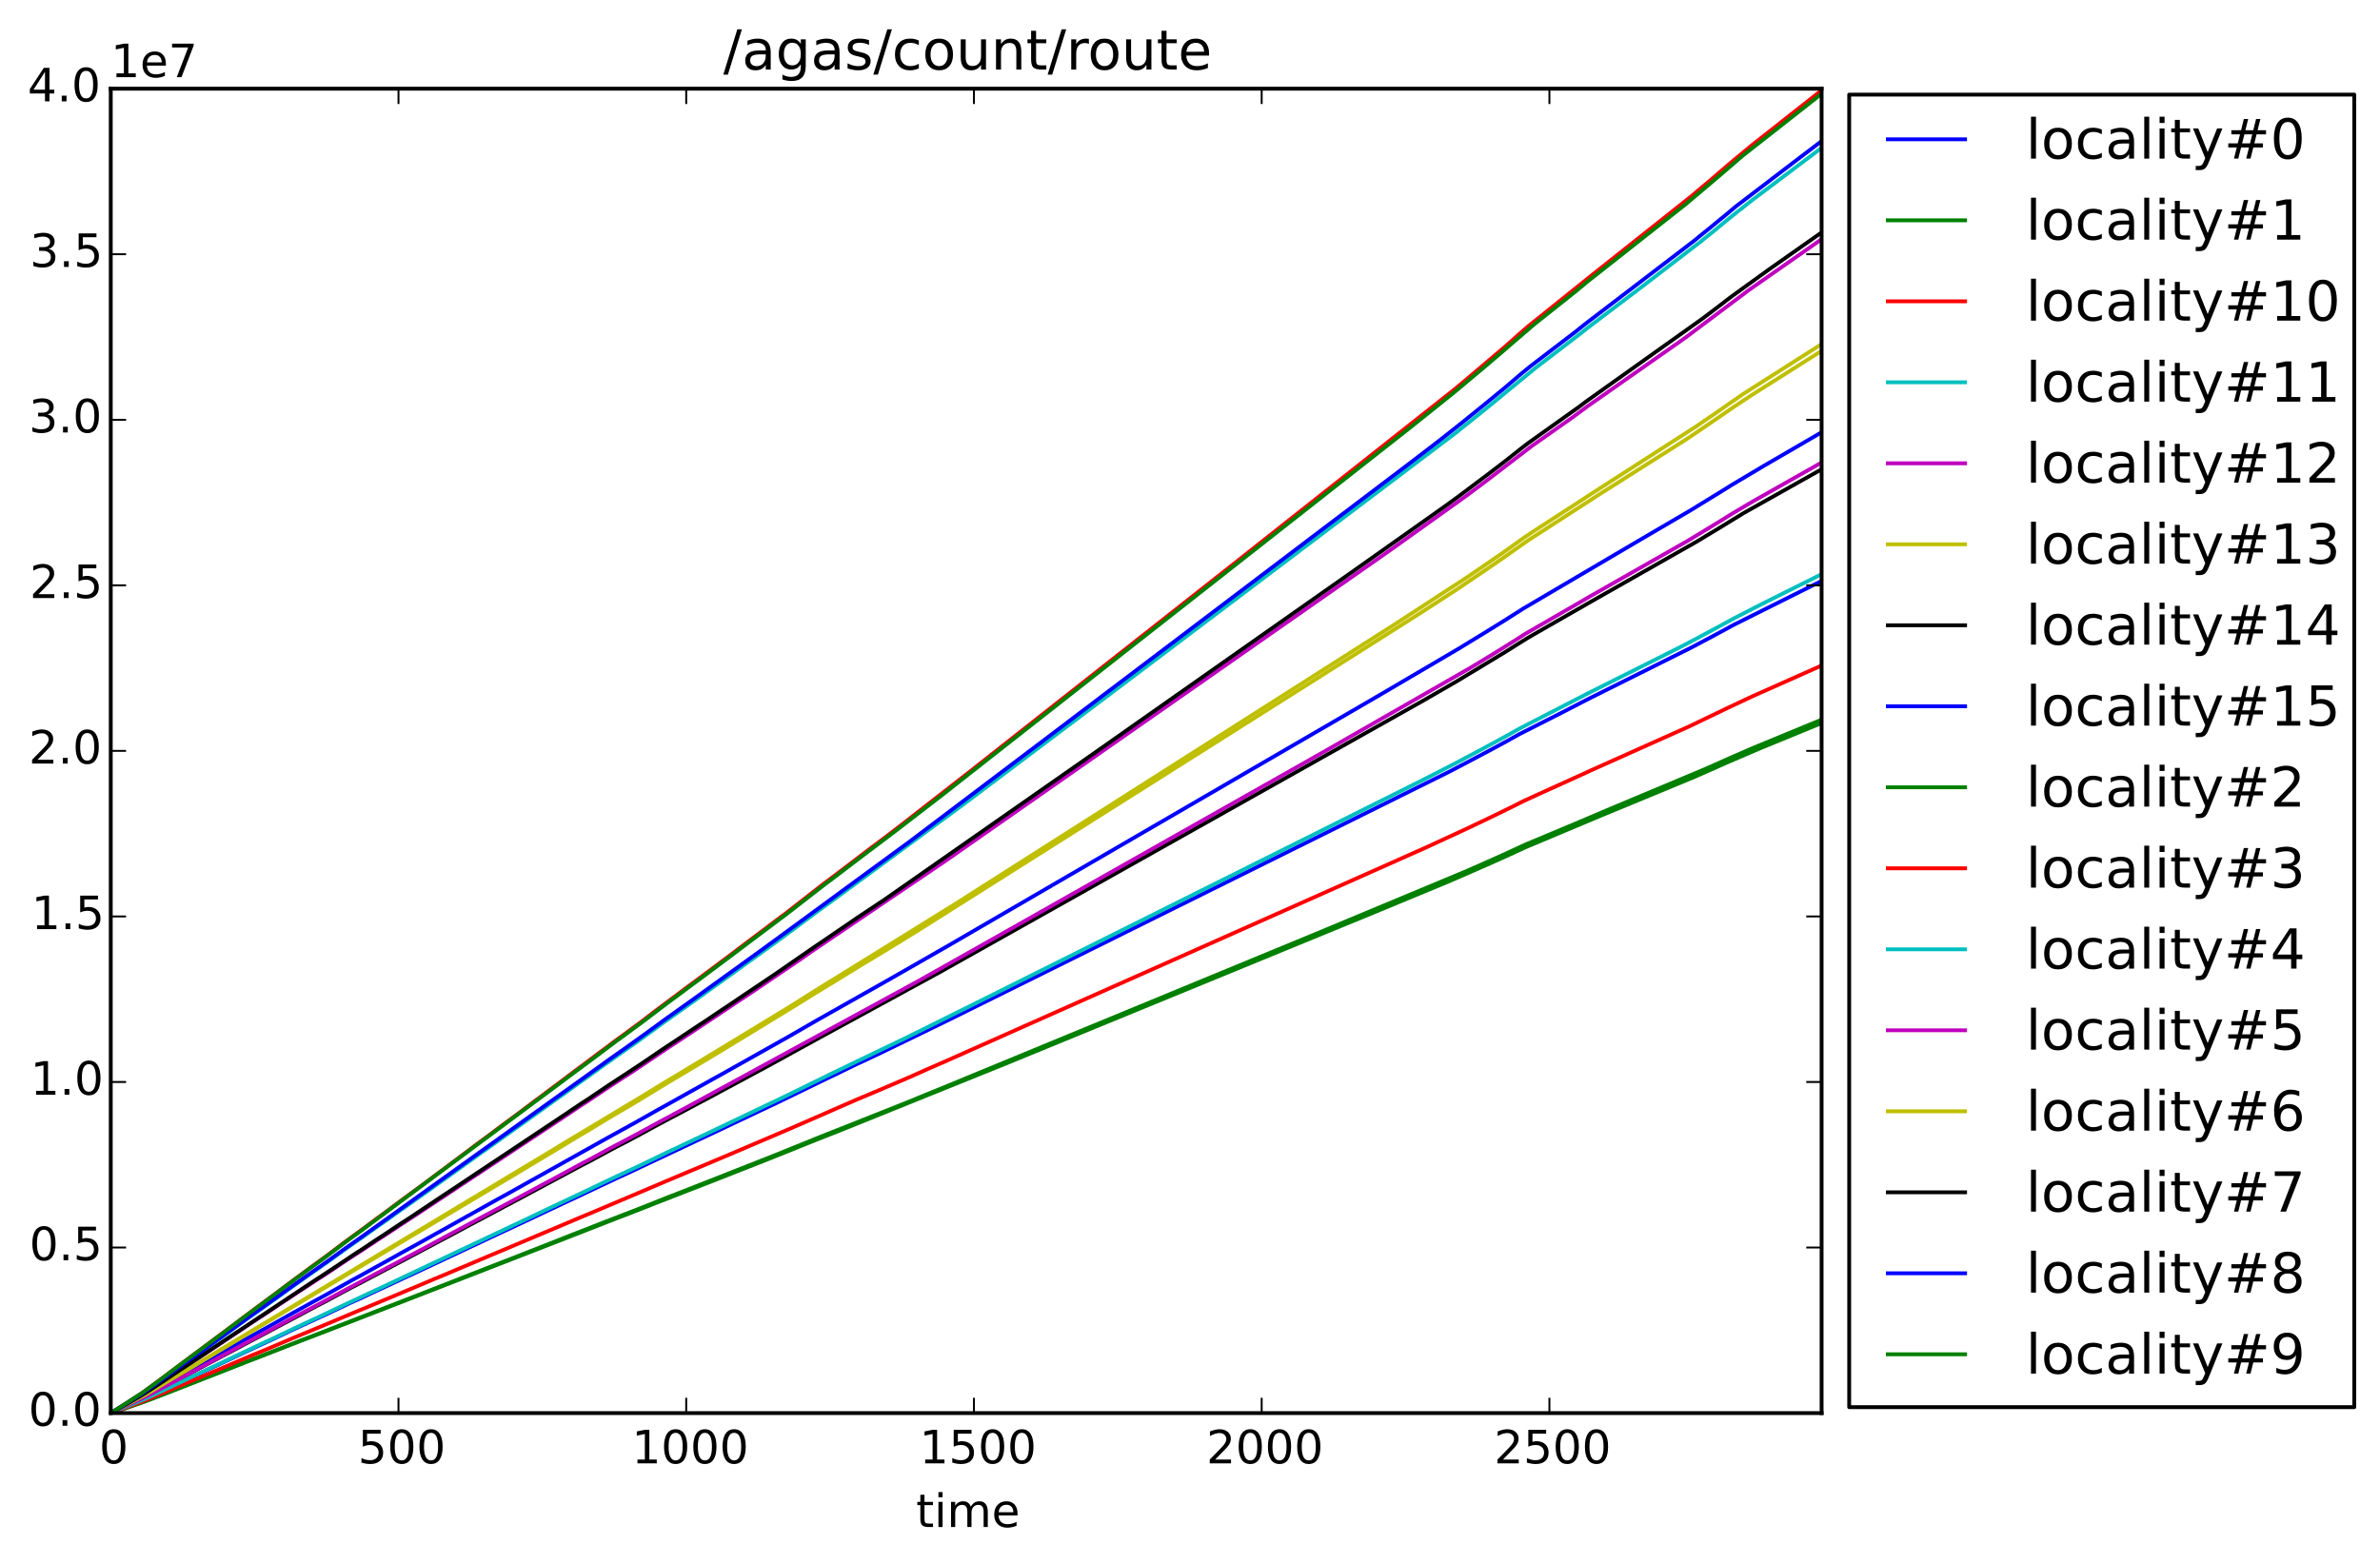 <?xml version="1.0" encoding="utf-8" standalone="no"?>
<!DOCTYPE svg PUBLIC "-//W3C//DTD SVG 1.1//EN"
  "http://www.w3.org/Graphics/SVG/1.1/DTD/svg11.dtd">
<!-- Created with matplotlib (http://matplotlib.org/) -->
<svg height="408pt" version="1.1" viewBox="0 0 621 408" width="621pt" xmlns="http://www.w3.org/2000/svg" xmlns:xlink="http://www.w3.org/1999/xlink">
 <defs>
  <style type="text/css">
*{stroke-linecap:butt;stroke-linejoin:round;}
  </style>
 </defs>
 <g id="figure_1">
  <g id="patch_1">
   <path d="
M0 408.169
L621.489 408.169
L621.489 0
L0 0
z
" style="fill:#ffffff;"/>
  </g>
  <g id="axes_1">
   <g id="patch_2">
    <path d="
M28.9 368.742
L475.3 368.742
L475.3 23.142
L28.9 23.142
z
" style="fill:#ffffff;"/>
   </g>
   <g id="line2d_1">
    <path clip-path="url(#p5aa982905d)" d="
M28.9 368.651
L30.251 367.994
L32.203 367.019
L38.66 363.697
L44.816 360.277
L46.318 359.431
L50.972 356.831
L56.828 353.559
L58.78 352.479
L63.435 349.851
L65.387 348.769
L70.041 346.195
L76.498 342.575
L78.6 341.42
L82.054 339.504
L84.306 338.287
L91.813 334.082
L94.516 332.617
L99.171 330.029
L100.973 329.034
L105.777 326.36
L108.18 325.044
L113.585 322.02
L115.687 320.863
L121.543 317.579
L123.646 316.409
L129.802 312.966
L132.955 311.236
L139.261 307.702
L146.168 303.846
L147.82 302.913
L158.18 297.115
L159.982 296.121
L163.886 293.97
L165.838 292.889
L171.694 289.578
L173.646 288.496
L178.901 285.56
L180.553 284.639
L185.958 281.617
L188.06 280.46
L203.976 271.514
L205.628 270.582
L213.436 266.08
L232.205 255.48
L245.869 247.66
L247.37 246.801
L269.442 233.973
L274.698 230.915
L296.32 218.353
L320.043 204.577
L325.749 201.257
L349.323 187.565
L360.434 181.108
L380.705 169.202
L383.107 167.728
L387.311 165.169
L390.014 163.494
L393.017 161.632
L397.371 158.856
L428.152 140.741
L441.366 133.013
L443.918 131.44
L448.873 128.405
L451.876 126.53
L460.285 121.529
L475.3 112.806
L475.3 112.806" style="fill:none;stroke:#0000ff;stroke-linecap:square;"/>
   </g>
   <g id="line2d_2">
    <path clip-path="url(#p5aa982905d)" d="
M28.9 368.74
L32.654 367.492
L38.359 365.488
L43.164 363.627
L45.116 362.869
L54.125 359.335
L56.077 358.565
L62.534 356.023
L64.336 355.315
L69.741 353.206
L71.843 352.399
L78.15 349.919
L80.552 349.007
L95.267 343.304
L99.771 341.554
L101.874 340.748
L106.378 338.998
L108.33 338.239
L120.492 333.489
L122.144 332.832
L127.099 330.897
L129.051 330.14
L134.006 328.212
L143.465 324.495
L149.472 322.126
L151.424 321.369
L157.279 319.072
L164.337 316.344
L166.439 315.537
L174.247 312.425
L176.349 311.618
L181.754 309.504
L193.316 304.956
L199.472 302.526
L201.424 301.756
L214.187 296.599
L215.989 295.882
L218.391 294.936
L236.559 287.72
L238.061 287.112
L241.514 285.681
L245.118 284.225
L254.728 280.263
L257.731 279.026
L274.097 272.27
L304.278 259.821
L313.437 256.039
L342.866 243.896
L382.807 227.237
L384.909 226.309
L389.113 224.453
L392.266 223.032
L394.819 221.857
L398.122 220.337
L410.284 215.25
L420.194 211.038
L444.969 200.658
L447.672 199.458
L451.126 197.907
L457.282 195.228
L475.3 187.794
L475.3 187.794" style="fill:none;stroke:#008000;stroke-linecap:square;"/>
   </g>
   <g id="line2d_3">
    <path clip-path="url(#p5aa982905d)" d="
M28.9 368.74
L30.702 367.595
L37.008 363.54
L40.462 361.009
L41.813 360.014
L45.867 356.965
L47.068 356.064
L50.672 353.368
L51.873 352.489
L58.33 347.667
L59.381 346.883
L67.639 340.698
L70.642 338.488
L75.447 334.893
L76.648 333.994
L79.651 331.777
L81.903 330.114
L84.005 328.6
L85.357 327.606
L89.862 324.2
L91.063 323.324
L93.165 321.786
L94.516 320.815
L98.12 318.119
L100.522 316.368
L103.976 313.79
L105.327 312.796
L108.931 310.146
L110.282 309.176
L114.336 306.125
L115.537 305.247
L120.492 301.535
L121.393 300.849
L125.297 297.917
L126.649 296.946
L130.252 294.25
L131.153 293.564
L133.856 291.576
L135.357 290.464
L139.411 287.414
L140.763 286.419
L143.616 284.267
L146.919 281.807
L147.82 281.121
L150.973 278.756
L152.324 277.762
L156.529 274.593
L157.73 273.716
L160.883 271.353
L162.535 270.168
L165.688 267.827
L167.039 266.855
L170.943 263.852
L174.847 260.933
L179.652 257.348
L182.205 255.464
L184.757 253.563
L187.91 251.2
L189.262 250.203
L193.916 246.68
L194.967 245.889
L199.172 242.729
L203.376 239.56
L204.727 238.566
L214.187 231.19
L215.088 230.504
L218.841 227.686
L227.55 221.053
L230.553 218.82
L234.457 215.838
L253.076 201.345
L265.238 191.758
L271.394 186.915
L275.449 183.721
L306.68 159.141
L317.941 150.27
L321.545 147.436
L379.353 101.736
L380.554 100.744
L383.257 98.476
L392.717 90.446
L395.57 87.92
L396.921 86.716
L398.723 85.159
L413.738 73.104
L414.789 72.255
L441.366 51.17
L443.168 49.635
L446.02 47.249
L447.672 45.832
L449.624 44.156
L451.576 42.479
L457.282 37.756
L465.991 30.902
L475.3 23.573
L475.3 23.573" style="fill:none;stroke:#ff0000;stroke-linecap:square;"/>
   </g>
   <g id="line2d_4">
    <path clip-path="url(#p5aa982905d)" d="
M28.9 368.74
L31.152 367.373
L38.209 362.926
L41.062 360.913
L42.714 359.758
L47.218 356.5
L48.87 355.346
L53.675 351.907
L54.726 351.16
L58.33 348.581
L59.531 347.721
L64.186 344.35
L65.387 343.512
L68.24 341.498
L70.492 339.914
L74.846 336.77
L76.047 335.93
L80.102 333.058
L81.453 332.13
L83.705 330.546
L85.207 329.504
L89.862 326.134
L91.063 325.296
L93.165 323.825
L94.516 322.896
L98.12 320.317
L100.823 318.438
L104.576 315.746
L105.928 314.818
L108.931 312.691
L110.432 311.649
L114.336 308.844
L115.537 308.005
L120.492 304.454
L121.393 303.798
L125.297 300.993
L126.649 300.064
L130.252 297.485
L131.153 296.829
L133.856 294.928
L135.507 293.751
L145.267 286.76
L146.619 285.809
L150.973 282.665
L152.174 281.827
L156.529 278.683
L157.88 277.731
L162.084 274.745
L163.736 273.613
L166.589 271.599
L167.64 270.83
L172.895 267.007
L173.946 266.26
L176.949 264.133
L178.301 263.179
L183.856 259.222
L184.757 258.566
L188.361 255.987
L190.012 254.81
L194.817 251.327
L197.52 249.402
L202.175 246.032
L203.226 245.286
L213.436 237.723
L218.241 234.243
L251.424 209.857
L256.229 206.236
L258.031 204.882
L263.887 200.47
L291.365 179.784
L294.518 177.403
L380.254 112.642
L381.756 111.422
L384.759 109.023
L386.711 107.446
L389.113 105.503
L391.365 103.651
L393.167 102.16
L400.675 95.996
L412.537 86.929
L414.038 85.709
L428.753 74.564
L443.768 63.034
L445.42 61.701
L447.822 59.757
L449.924 58.02
L451.876 56.416
L457.132 52.262
L468.543 43.668
L475.3 38.58
L475.3 38.58" style="fill:none;stroke:#00bfbf;stroke-linecap:square;"/>
   </g>
   <g id="line2d_5">
    <path clip-path="url(#p5aa982905d)" d="
M28.9 368.74
L30.251 367.99
L32.353 366.801
L37.759 363.645
L40.462 361.881
L41.963 360.894
L45.867 358.291
L47.068 357.493
L50.672 355.1
L52.023 354.218
L55.477 351.93
L56.978 350.943
L61.182 348.13
L62.834 347.038
L66.588 344.54
L68.09 343.574
L70.942 341.705
L72.744 340.485
L76.798 337.801
L77.999 337.003
L80.402 335.449
L82.354 334.168
L84.456 332.824
L85.807 331.941
L90.162 329.024
L91.663 328.037
L94.066 326.504
L95.267 325.706
L98.57 323.522
L100.372 322.367
L103.976 319.974
L105.327 319.092
L109.381 316.451
L111.033 315.354
L114.336 313.171
L115.687 312.289
L119.892 309.48
L121.694 308.294
L141.664 295.074
L145.267 292.681
L146.619 291.798
L151.724 288.377
L153.375 287.327
L158.18 284.094
L159.532 283.212
L162.234 281.448
L164.637 279.894
L166.288 278.803
L167.49 278.004
L173.496 273.954
L174.697 273.157
L178.451 270.699
L182.205 268.209
L184.907 266.417
L192.265 261.505
L193.466 260.707
L196.619 258.621
L208.781 250.381
L211.634 248.376
L246.77 224.588
L298.572 188.386
L307.431 182.201
L362.837 143.49
L382.807 129.227
L384.458 127.992
L387.461 125.749
L399.774 116.322
L410.134 109.041
L414.339 105.939
L439.714 88.15
L442.267 86.233
L456.381 75.643
L475.3 62.423
L475.3 62.423" style="fill:none;stroke:#bf00bf;stroke-linecap:square;"/>
   </g>
   <g id="line2d_6">
    <path clip-path="url(#p5aa982905d)" d="
M28.9 368.74
L30.702 367.822
L37.309 364.393
L40.462 362.531
L41.963 361.637
L46.768 358.731
L48.42 357.756
L61.783 349.724
L63.885 348.453
L67.489 346.306
L129.351 309.443
L132.204 307.74
L134.306 306.501
L138.21 304.145
L139.712 303.252
L145.267 299.909
L146.769 299.016
L151.724 296.014
L153.375 295.064
L158.781 291.778
L160.132 290.98
L162.985 289.307
L164.637 288.338
L166.288 287.35
L167.49 286.628
L173.496 282.962
L174.847 282.154
L178.751 279.827
L182.955 277.319
L184.307 276.521
L188.511 273.99
L209.082 261.439
L212.235 259.447
L213.736 258.554
L218.691 255.534
L220.043 254.696
L224.998 251.66
L227.25 250.312
L231.905 247.495
L239.713 242.695
L347.521 174.588
L370.344 160.143
L379.353 154.317
L381.005 153.217
L383.858 151.284
L387.461 148.855
L392.266 145.557
L394.068 144.287
L398.723 141.009
L416.891 129.276
L418.543 128.222
L440.165 114.532
L441.816 113.414
L444.669 111.478
L446.621 110.153
L449.174 108.406
L451.876 106.532
L456.982 103.137
L469.294 95.355
L475.3 91.558
L475.3 91.558" style="fill:none;stroke:#bfbf00;stroke-linecap:square;"/>
   </g>
   <g id="line2d_7">
    <path clip-path="url(#p5aa982905d)" d="
M28.9 368.74
L31.603 367.516
L37.759 364.639
L41.363 362.746
L47.669 359.371
L49.321 358.51
L53.675 356.181
L55.176 355.383
L82.654 340.784
L84.606 339.787
L89.862 336.952
L91.363 336.158
L93.765 334.925
L95.267 334.131
L99.021 332.145
L102.474 330.332
L106.228 328.351
L118.841 321.654
L123.796 319.004
L126.198 317.738
L131.604 314.851
L133.255 313.99
L137.459 311.746
L139.111 310.867
L143.916 308.293
L148.12 306.039
L152.024 303.963
L153.826 303.034
L159.231 300.114
L161.183 299.084
L164.036 297.614
L169.892 294.458
L171.093 293.8
L175.298 291.555
L177.099 290.626
L181.604 288.212
L184.307 286.794
L188.811 284.38
L190.163 283.654
L195.118 280.987
L196.469 280.261
L200.373 278.167
L214.187 270.577
L215.538 269.847
L245.719 253.398
L283.256 232.319
L339.263 200.863
L371.245 182.885
L380.254 177.692
L382.056 176.602
L392.717 170.163
L396.02 168.077
L398.272 166.678
L399.924 165.703
L413.738 157.794
L415.089 157.019
L443.017 141.151
L445.12 139.872
L448.873 137.614
L451.126 136.229
L455.03 133.842
L468.693 126.169
L475.3 122.458
L475.3 122.458" style="fill:none;stroke:#000000;stroke-linecap:square;"/>
   </g>
   <g id="line2d_8">
    <path clip-path="url(#p5aa982905d)" d="
M28.9 368.74
L33.104 367.062
L38.209 364.913
L42.113 363.096
L43.915 362.263
L46.618 360.968
L51.122 358.854
L55.327 356.889
L61.182 354.121
L63.735 352.914
L68.69 350.608
L70.492 349.774
L75.447 347.437
L77.249 346.588
L80.252 345.203
L83.705 343.61
L85.657 342.716
L91.513 339.933
L93.915 338.861
L98.57 336.672
L101.123 335.496
L105.477 333.457
L107.579 332.5
L128.3 322.768
L129.952 321.994
L135.357 319.478
L140.312 317.141
L142.264 316.218
L154.727 310.367
L160.883 307.451
L163.135 306.435
L181.604 297.73
L184.607 296.331
L189.712 293.92
L191.214 293.205
L196.469 290.72
L203.076 287.594
L215.989 281.32
L218.091 280.332
L223.346 277.762
L225.298 276.867
L229.953 274.68
L231.604 273.876
L243.166 268.27
L245.118 267.331
L255.478 262.209
L274.848 252.612
L378.152 201.368
L381.155 199.8
L388.362 195.995
L390.464 194.867
L393.017 193.486
L396.471 191.558
L407.582 185.925
L413.287 182.983
L414.789 182.211
L441.366 168.95
L443.318 167.91
L446.921 166.005
L452.477 162.996
L475.3 151.593
L475.3 151.593" style="fill:none;stroke:#0000ff;stroke-linecap:square;"/>
   </g>
   <g id="line2d_9">
    <path clip-path="url(#p5aa982905d)" d="
M28.9 368.74
L32.804 367.449
L38.359 365.504
L43.164 363.652
L45.116 362.898
L53.675 359.553
L55.777 358.738
L62.234 356.196
L64.035 355.492
L68.39 353.818
L73.495 351.825
L78.6 349.847
L93.765 344.009
L95.717 343.252
L147.369 323.192
L153.225 320.908
L155.027 320.205
L160.883 317.909
L163.285 317.007
L169.892 314.415
L171.544 313.761
L176.949 311.662
L178.901 310.896
L182.355 309.563
L188.361 307.217
L191.364 306.032
L197.97 303.44
L199.772 302.737
L212.835 297.482
L214.637 296.778
L216.289 296.124
L218.992 295.061
L263.436 277.121
L267.941 275.27
L326.5 251.227
L359.083 237.847
L378.152 229.941
L384.008 227.397
L388.062 225.624
L390.765 224.419
L393.768 223.065
L397.972 221.123
L416.891 213.169
L420.194 211.807
L442.117 202.734
L446.621 200.753
L450.375 199.079
L459.234 195.274
L475.3 188.677
L475.3 188.677" style="fill:none;stroke:#008000;stroke-linecap:square;"/>
   </g>
   <g id="line2d_10">
    <path clip-path="url(#p5aa982905d)" d="
M28.9 368.74
L32.804 367.341
L38.209 365.302
L42.414 363.55
L46.618 361.758
L51.423 359.738
L57.429 357.21
L64.186 354.323
L66.138 353.507
L70.342 351.767
L76.498 349.147
L78.6 348.275
L86.558 344.972
L88.21 344.264
L92.865 342.311
L95.117 341.388
L99.771 339.435
L101.874 338.565
L106.378 336.679
L108.18 335.928
L113.285 333.764
L115.537 332.838
L125.898 328.454
L127.7 327.692
L132.805 325.552
L134.607 324.789
L142.414 321.491
L146.018 319.975
L152.024 317.421
L154.276 316.496
L162.385 313.069
L174.096 308.099
L179.802 305.693
L181.904 304.822
L187.31 302.536
L189.262 301.72
L195.418 299.099
L197.07 298.39
L203.376 295.703
L205.178 294.941
L218.691 289.048
L220.643 288.192
L223.796 286.822
L229.352 284.488
L236.559 281.401
L238.061 280.745
L241.815 279.069
L247.22 276.709
L252.926 274.169
L261.635 270.293
L267.491 267.684
L283.707 260.473
L291.515 256.998
L307.731 249.788
L313.587 247.18
L371.996 221.184
L373.648 220.424
L382.807 216.193
L384.909 215.193
L388.362 213.552
L391.065 212.245
L393.918 210.846
L397.522 209.04
L401.576 207.178
L412.987 202.01
L414.939 201.103
L440.465 189.685
L442.567 188.684
L450.975 184.643
L457.282 181.682
L475.3 173.668
L475.3 173.668" style="fill:none;stroke:#ff0000;stroke-linecap:square;"/>
   </g>
   <g id="line2d_11">
    <path clip-path="url(#p5aa982905d)" d="
M28.9 368.74
L31.753 367.595
L38.359 364.809
L43.164 362.558
L44.966 361.716
L51.122 358.777
L55.777 356.585
L61.182 354.005
L63.585 352.864
L67.639 350.947
L70.492 349.622
L75.447 347.266
L77.099 346.486
L80.852 344.732
L83.255 343.619
L89.111 340.843
L91.663 339.642
L96.919 337.181
L98.871 336.279
L121.994 325.383
L126.348 323.329
L128.751 322.187
L133.405 319.996
L136.408 318.584
L140.312 316.724
L142.264 315.794
L154.427 310.046
L157.88 308.38
L162.234 306.34
L166.889 304.178
L174.247 300.623
L176.048 299.782
L181.604 297.156
L184.607 295.745
L189.712 293.314
L191.214 292.594
L196.619 290.019
L205.028 286.007
L217.49 279.904
L218.992 279.182
L233.706 272.103
L235.959 271.037
L239.562 269.251
L255.779 261.196
L347.521 215.392
L371.996 203.16
L373.648 202.306
L380.254 198.92
L382.506 197.709
L387.311 195.162
L389.413 194.025
L393.017 192.064
L396.471 190.12
L404.879 185.791
L413.738 181.236
L415.239 180.472
L438.663 168.735
L442.717 166.606
L445.42 165.157
L448.423 163.54
L452.027 161.569
L460.135 157.401
L475.3 149.83
L475.3 149.83" style="fill:none;stroke:#00bfbf;stroke-linecap:square;"/>
   </g>
   <g id="line2d_12">
    <path clip-path="url(#p5aa982905d)" d="
M28.9 368.74
L31.152 367.716
L38.359 364.288
L42.564 362.072
L60.882 352.216
L65.837 349.545
L70.192 347.234
L71.693 346.435
L76.498 343.835
L77.999 343.035
L81.153 341.387
L83.255 340.279
L89.111 337.134
L91.213 336.01
L95.417 333.8
L96.768 333.069
L100.222 331.251
L102.024 330.297
L106.078 328.138
L110.432 325.841
L114.787 323.495
L116.138 322.764
L120.192 320.591
L121.994 319.619
L125.898 317.528
L127.399 316.727
L133.405 313.515
L135.958 312.154
L142.414 308.677
L146.469 306.509
L151.724 303.654
L153.676 302.65
L159.231 299.624
L161.033 298.672
L164.337 296.937
L165.838 296.137
L172.144 292.704
L173.646 291.905
L177.55 289.814
L179.051 289.011
L239.863 255.852
L260.433 244.257
L264.487 241.964
L272.746 237.291
L344.368 196.776
L383.558 174.324
L386.561 172.508
L389.564 170.691
L392.266 169.013
L394.519 167.605
L397.972 165.402
L413.287 156.555
L414.789 155.672
L440.315 141.151
L443.768 139.064
L446.171 137.604
L449.474 135.585
L452.027 133.999
L457.282 130.888
L475.3 120.695
L475.3 120.695" style="fill:none;stroke:#bf00bf;stroke-linecap:square;"/>
   </g>
   <g id="line2d_13">
    <path clip-path="url(#p5aa982905d)" d="
M28.9 368.74
L30.552 367.895
L38.209 363.83
L41.663 361.765
L43.014 360.962
L47.669 358.133
L49.321 357.157
L53.525 354.609
L143.616 300.465
L148.571 297.445
L149.922 296.642
L153.225 294.672
L154.577 293.866
L162.835 288.888
L167.49 286.106
L172.895 282.781
L174.397 281.881
L177.85 279.825
L180.703 278.077
L183.406 276.47
L184.907 275.553
L193.616 270.267
L197.67 267.809
L203.976 263.968
L205.178 263.241
L215.989 256.465
L218.241 255.096
L249.623 235.646
L251.424 234.493
L256.229 231.432
L257.881 230.382
L272.145 221.305
L323.197 188.829
L363.888 162.942
L382.807 150.623
L384.458 149.497
L387.461 147.455
L390.464 145.394
L392.717 143.83
L395.419 141.887
L397.522 140.392
L399.924 138.778
L413.287 130.124
L414.639 129.227
L442.717 111.176
L444.819 109.727
L447.522 107.895
L449.774 106.313
L452.627 104.347
L454.729 102.878
L469.594 93.425
L475.3 89.794
L475.3 89.794" style="fill:none;stroke:#bfbf00;stroke-linecap:square;"/>
   </g>
   <g id="line2d_14">
    <path clip-path="url(#p5aa982905d)" d="
M28.9 368.74
L30.251 367.987
L32.654 366.623
L37.759 363.617
L41.062 361.442
L42.714 360.364
L47.218 357.324
L49.17 356.052
L81.153 334.775
L82.804 333.695
L85.507 331.922
L86.858 331.032
L92.865 327.023
L94.516 325.965
L98.12 323.559
L100.522 321.996
L104.576 319.294
L106.228 318.231
L138.661 296.657
L142.414 294.156
L147.52 290.744
L151.724 287.916
L153.375 286.859
L158.781 283.207
L160.132 282.32
L162.835 280.557
L167.49 277.483
L172.895 273.811
L174.096 273.009
L177.55 270.728
L178.751 269.924
L182.655 267.329
L184.157 266.356
L188.361 263.527
L189.862 262.535
L194.967 259.084
L198.271 256.876
L200.223 255.551
L202.025 254.344
L212.835 246.874
L214.037 246.07
L223.646 239.506
L225.748 238.112
L229.652 235.516
L230.854 234.712
L287.16 195.378
L290.614 192.949
L297.521 188.085
L319.293 172.792
L332.056 163.82
L353.377 148.84
L376.801 132.268
L380.104 129.873
L383.407 127.404
L385.359 125.931
L388.062 123.907
L390.014 122.411
L392.416 120.578
L395.57 118.092
L396.921 117.016
L398.873 115.521
L412.086 106.112
L413.888 104.743
L444.219 83.141
L447.372 80.759
L449.474 79.157
L451.576 77.535
L461.636 70.261
L475.3 60.659
L475.3 60.659" style="fill:none;stroke:#000000;stroke-linecap:square;"/>
   </g>
   <g id="line2d_15">
    <path clip-path="url(#p5aa982905d)" d="
M28.9 368.74
L30.101 368.015
L33.404 366.003
L37.609 363.335
L40.462 361.311
L41.813 360.354
L45.867 357.422
L47.068 356.556
L50.672 353.964
L52.023 353.007
L55.477 350.528
L56.678 349.663
L60.132 347.184
L61.483 346.205
L65.687 343.158
L67.038 342.202
L69.891 340.177
L71.843 338.789
L75.447 336.196
L76.648 335.332
L80.102 332.875
L81.603 331.827
L84.005 330.145
L85.357 329.188
L90.312 325.614
L93.465 323.388
L94.816 322.432
L155.478 278.982
L158.781 276.594
L159.982 275.751
L162.835 273.739
L168.391 269.768
L172.895 266.471
L174.096 265.606
L177.55 263.149
L178.601 262.398
L181.754 260.142
L195.118 250.502
L196.319 249.637
L201.274 246.04
L235.809 220.733
L237.01 219.868
L266.439 197.641
L267.941 196.508
L277.25 189.469
L279.803 187.525
L281.455 186.281
L284.157 184.237
L288.061 181.273
L304.728 168.671
L308.482 165.826
L313.437 162.069
L328.752 150.474
L345.719 137.624
L351.125 133.537
L368.392 120.461
L375.449 115.051
L377.551 113.393
L381.606 110.19
L383.107 108.964
L385.81 106.783
L387.461 105.443
L391.966 101.744
L393.918 100.106
L397.071 97.406
L399.323 95.568
L411.185 86.498
L413.438 84.681
L441.966 62.883
L443.618 61.522
L446.321 59.339
L448.273 57.728
L450.525 55.887
L452.927 53.869
L470.795 40.232
L475.3 36.822
L475.3 36.822" style="fill:none;stroke:#0000ff;stroke-linecap:square;"/>
   </g>
   <g id="line2d_16">
    <path clip-path="url(#p5aa982905d)" d="
M28.9 368.74
L30.251 367.898
L32.353 366.561
L37.309 363.345
L40.011 361.363
L41.212 360.487
L45.867 356.999
L47.068 356.101
L50.672 353.412
L51.873 352.535
L57.129 348.621
L58.179 347.843
L63.435 343.88
L64.486 343.1
L67.489 340.883
L73.645 336.305
L76.498 334.182
L77.549 333.403
L80.102 331.539
L81.603 330.452
L84.005 328.707
L85.357 327.715
L90.162 324.105
L91.363 323.209
L93.465 321.698
L94.666 320.824
L98.27 318.151
L143.616 284.487
L146.919 282.033
L147.82 281.349
L150.673 279.225
L153.526 277.126
L154.577 276.344
L160.883 271.606
L162.535 270.425
L165.688 268.089
L167.189 267
L174.247 261.649
L175.598 260.657
L178.901 258.202
L180.102 257.305
L183.406 254.876
L184.757 253.861
L188.361 251.171
L189.862 250.062
L194.967 246.208
L199.172 243.056
L203.376 239.895
L204.727 238.903
L215.238 230.744
L216.739 229.635
L218.391 228.383
L226.199 222.441
L227.25 221.661
L231.754 218.265
L233.106 217.25
L244.217 208.69
L245.118 208.005
L284.758 176.892
L287.461 174.766
L294.368 169.341
L311.935 155.558
L318.842 150.134
L367.942 111.57
L378.903 102.799
L380.104 101.811
L382.807 99.548
L384.458 98.159
L387.311 95.778
L388.963 94.366
L391.215 92.457
L393.317 90.635
L400.224 84.691
L411.185 75.986
L414.188 73.49
L439.714 53.377
L441.816 51.61
L444.219 49.584
L447.222 47.039
L449.174 45.389
L451.276 43.577
L453.078 42.022
L454.729 40.609
L471.696 27.29
L475.3 24.459
L475.3 24.459" style="fill:none;stroke:#008000;stroke-linecap:square;"/>
   </g>
   <g id="patch_3">
    <path d="
M28.9 23.142
L475.3 23.142" style="fill:none;stroke:#000000;stroke-linecap:square;stroke-linejoin:miter;"/>
   </g>
   <g id="patch_4">
    <path d="
M475.3 368.742
L475.3 23.142" style="fill:none;stroke:#000000;stroke-linecap:square;stroke-linejoin:miter;"/>
   </g>
   <g id="patch_5">
    <path d="
M28.9 368.742
L475.3 368.742" style="fill:none;stroke:#000000;stroke-linecap:square;stroke-linejoin:miter;"/>
   </g>
   <g id="patch_6">
    <path d="
M28.9 368.742
L28.9 23.142" style="fill:none;stroke:#000000;stroke-linecap:square;stroke-linejoin:miter;"/>
   </g>
   <g id="matplotlib.axis_1">
    <g id="xtick_1">
     <g id="line2d_17">
      <defs>
       <path d="
M0 0
L0 -4" id="m93b0483c22" style="stroke:#000000;stroke-width:0.5;"/>
      </defs>
      <g>
       <use style="stroke:#000000;stroke-width:0.5;" x="28.9" xlink:href="#m93b0483c22" y="368.742"/>
      </g>
     </g>
     <g id="line2d_18">
      <defs>
       <path d="
M0 0
L0 4" id="m741efc42ff" style="stroke:#000000;stroke-width:0.5;"/>
      </defs>
      <g>
       <use style="stroke:#000000;stroke-width:0.5;" x="28.9" xlink:href="#m741efc42ff" y="23.142"/>
      </g>
     </g>
     <g id="text_1">
      <!-- 0 -->
      <defs>
       <path d="
M31.781 66.406
Q24.172 66.406 20.328 58.906
Q16.5 51.422 16.5 36.375
Q16.5 21.391 20.328 13.891
Q24.172 6.391 31.781 6.391
Q39.453 6.391 43.281 13.891
Q47.125 21.391 47.125 36.375
Q47.125 51.422 43.281 58.906
Q39.453 66.406 31.781 66.406
M31.781 74.219
Q44.047 74.219 50.516 64.516
Q56.984 54.828 56.984 36.375
Q56.984 17.969 50.516 8.266
Q44.047 -1.422 31.781 -1.422
Q19.531 -1.422 13.062 8.266
Q6.594 17.969 6.594 36.375
Q6.594 54.828 13.062 64.516
Q19.531 74.219 31.781 74.219" id="DejaVuSans-30"/>
      </defs>
      <g transform="translate(25.877 381.86)scale(0.12 -0.12)">
       <use xlink:href="#DejaVuSans-30"/>
      </g>
     </g>
    </g>
    <g id="xtick_2">
     <g id="line2d_19">
      <g>
       <use style="stroke:#000000;stroke-width:0.5;" x="103.976" xlink:href="#m93b0483c22" y="368.742"/>
      </g>
     </g>
     <g id="line2d_20">
      <g>
       <use style="stroke:#000000;stroke-width:0.5;" x="103.976" xlink:href="#m741efc42ff" y="23.142"/>
      </g>
     </g>
     <g id="text_2">
      <!-- 500 -->
      <defs>
       <path d="
M10.797 72.906
L49.516 72.906
L49.516 64.594
L19.828 64.594
L19.828 46.734
Q21.969 47.469 24.109 47.828
Q26.266 48.188 28.422 48.188
Q40.625 48.188 47.75 41.5
Q54.891 34.812 54.891 23.391
Q54.891 11.625 47.562 5.094
Q40.234 -1.422 26.906 -1.422
Q22.312 -1.422 17.547 -0.641
Q12.797 0.141 7.719 1.703
L7.719 11.625
Q12.109 9.234 16.797 8.062
Q21.484 6.891 26.703 6.891
Q35.156 6.891 40.078 11.328
Q45.016 15.766 45.016 23.391
Q45.016 31 40.078 35.438
Q35.156 39.891 26.703 39.891
Q22.75 39.891 18.812 39.016
Q14.891 38.141 10.797 36.281
z
" id="DejaVuSans-35"/>
      </defs>
      <g transform="translate(93.385 381.86)scale(0.12 -0.12)">
       <use xlink:href="#DejaVuSans-35"/>
       <use x="63.623" xlink:href="#DejaVuSans-30"/>
       <use x="127.246" xlink:href="#DejaVuSans-30"/>
      </g>
     </g>
    </g>
    <g id="xtick_3">
     <g id="line2d_21">
      <g>
       <use style="stroke:#000000;stroke-width:0.5;" x="179.051" xlink:href="#m93b0483c22" y="368.742"/>
      </g>
     </g>
     <g id="line2d_22">
      <g>
       <use style="stroke:#000000;stroke-width:0.5;" x="179.051" xlink:href="#m741efc42ff" y="23.142"/>
      </g>
     </g>
     <g id="text_3">
      <!-- 1000 -->
      <defs>
       <path d="
M12.406 8.297
L28.516 8.297
L28.516 63.922
L10.984 60.406
L10.984 69.391
L28.422 72.906
L38.281 72.906
L38.281 8.297
L54.391 8.297
L54.391 0
L12.406 0
z
" id="DejaVuSans-31"/>
      </defs>
      <g transform="translate(164.839 381.86)scale(0.12 -0.12)">
       <use xlink:href="#DejaVuSans-31"/>
       <use x="63.623" xlink:href="#DejaVuSans-30"/>
       <use x="127.246" xlink:href="#DejaVuSans-30"/>
       <use x="190.869" xlink:href="#DejaVuSans-30"/>
      </g>
     </g>
    </g>
    <g id="xtick_4">
     <g id="line2d_23">
      <g>
       <use style="stroke:#000000;stroke-width:0.5;" x="254.127" xlink:href="#m93b0483c22" y="368.742"/>
      </g>
     </g>
     <g id="line2d_24">
      <g>
       <use style="stroke:#000000;stroke-width:0.5;" x="254.127" xlink:href="#m741efc42ff" y="23.142"/>
      </g>
     </g>
     <g id="text_4">
      <!-- 1500 -->
      <g transform="translate(239.915 381.86)scale(0.12 -0.12)">
       <use xlink:href="#DejaVuSans-31"/>
       <use x="63.623" xlink:href="#DejaVuSans-35"/>
       <use x="127.246" xlink:href="#DejaVuSans-30"/>
       <use x="190.869" xlink:href="#DejaVuSans-30"/>
      </g>
     </g>
    </g>
    <g id="xtick_5">
     <g id="line2d_25">
      <g>
       <use style="stroke:#000000;stroke-width:0.5;" x="329.203" xlink:href="#m93b0483c22" y="368.742"/>
      </g>
     </g>
     <g id="line2d_26">
      <g>
       <use style="stroke:#000000;stroke-width:0.5;" x="329.203" xlink:href="#m741efc42ff" y="23.142"/>
      </g>
     </g>
     <g id="text_5">
      <!-- 2000 -->
      <defs>
       <path d="
M19.188 8.297
L53.609 8.297
L53.609 0
L7.328 0
L7.328 8.297
Q12.938 14.109 22.625 23.891
Q32.328 33.688 34.812 36.531
Q39.547 41.844 41.422 45.531
Q43.312 49.219 43.312 52.781
Q43.312 58.594 39.234 62.25
Q35.156 65.922 28.609 65.922
Q23.969 65.922 18.812 64.312
Q13.672 62.703 7.812 59.422
L7.812 69.391
Q13.766 71.781 18.938 73
Q24.125 74.219 28.422 74.219
Q39.75 74.219 46.484 68.547
Q53.219 62.891 53.219 53.422
Q53.219 48.922 51.531 44.891
Q49.859 40.875 45.406 35.406
Q44.188 33.984 37.641 27.219
Q31.109 20.453 19.188 8.297" id="DejaVuSans-32"/>
      </defs>
      <g transform="translate(314.771 381.86)scale(0.12 -0.12)">
       <use xlink:href="#DejaVuSans-32"/>
       <use x="63.623" xlink:href="#DejaVuSans-30"/>
       <use x="127.246" xlink:href="#DejaVuSans-30"/>
       <use x="190.869" xlink:href="#DejaVuSans-30"/>
      </g>
     </g>
    </g>
    <g id="xtick_6">
     <g id="line2d_27">
      <g>
       <use style="stroke:#000000;stroke-width:0.5;" x="404.278" xlink:href="#m93b0483c22" y="368.742"/>
      </g>
     </g>
     <g id="line2d_28">
      <g>
       <use style="stroke:#000000;stroke-width:0.5;" x="404.278" xlink:href="#m741efc42ff" y="23.142"/>
      </g>
     </g>
     <g id="text_6">
      <!-- 2500 -->
      <g transform="translate(389.847 381.86)scale(0.12 -0.12)">
       <use xlink:href="#DejaVuSans-32"/>
       <use x="63.623" xlink:href="#DejaVuSans-35"/>
       <use x="127.246" xlink:href="#DejaVuSans-30"/>
       <use x="190.869" xlink:href="#DejaVuSans-30"/>
      </g>
     </g>
    </g>
    <g id="text_7">
     <!-- time -->
     <defs>
      <path d="
M18.312 70.219
L18.312 54.688
L36.812 54.688
L36.812 47.703
L18.312 47.703
L18.312 18.016
Q18.312 11.328 20.141 9.422
Q21.969 7.516 27.594 7.516
L36.812 7.516
L36.812 0
L27.594 0
Q17.188 0 13.234 3.875
Q9.281 7.766 9.281 18.016
L9.281 47.703
L2.688 47.703
L2.688 54.688
L9.281 54.688
L9.281 70.219
z
" id="DejaVuSans-74"/>
      <path d="
M52 44.188
Q55.375 50.25 60.062 53.125
Q64.75 56 71.094 56
Q79.641 56 84.281 50.016
Q88.922 44.047 88.922 33.016
L88.922 0
L79.891 0
L79.891 32.719
Q79.891 40.578 77.094 44.375
Q74.312 48.188 68.609 48.188
Q61.625 48.188 57.562 43.547
Q53.516 38.922 53.516 30.906
L53.516 0
L44.484 0
L44.484 32.719
Q44.484 40.625 41.703 44.406
Q38.922 48.188 33.109 48.188
Q26.219 48.188 22.156 43.531
Q18.109 38.875 18.109 30.906
L18.109 0
L9.078 0
L9.078 54.688
L18.109 54.688
L18.109 46.188
Q21.188 51.219 25.484 53.609
Q29.781 56 35.688 56
Q41.656 56 45.828 52.969
Q50 49.953 52 44.188" id="DejaVuSans-6d"/>
      <path d="
M56.203 29.594
L56.203 25.203
L14.891 25.203
Q15.484 15.922 20.484 11.062
Q25.484 6.203 34.422 6.203
Q39.594 6.203 44.453 7.469
Q49.312 8.734 54.109 11.281
L54.109 2.781
Q49.266 0.734 44.188 -0.344
Q39.109 -1.422 33.891 -1.422
Q20.797 -1.422 13.156 6.188
Q5.516 13.812 5.516 26.812
Q5.516 40.234 12.766 48.109
Q20.016 56 32.328 56
Q43.359 56 49.781 48.891
Q56.203 41.797 56.203 29.594
M47.219 32.234
Q47.125 39.594 43.094 43.984
Q39.062 48.391 32.422 48.391
Q24.906 48.391 20.391 44.141
Q15.875 39.891 15.188 32.172
z
" id="DejaVuSans-65"/>
      <path d="
M9.422 54.688
L18.406 54.688
L18.406 0
L9.422 0
z

M9.422 75.984
L18.406 75.984
L18.406 64.594
L9.422 64.594
z
" id="DejaVuSans-69"/>
     </defs>
     <g transform="translate(239.026 398.474)scale(0.12 -0.12)">
      <use xlink:href="#DejaVuSans-74"/>
      <use x="39.209" xlink:href="#DejaVuSans-69"/>
      <use x="66.992" xlink:href="#DejaVuSans-6d"/>
      <use x="164.404" xlink:href="#DejaVuSans-65"/>
     </g>
    </g>
   </g>
   <g id="matplotlib.axis_2">
    <g id="ytick_1">
     <g id="line2d_29">
      <defs>
       <path d="
M0 0
L4 0" id="m728421d6d4" style="stroke:#000000;stroke-width:0.5;"/>
      </defs>
      <g>
       <use style="stroke:#000000;stroke-width:0.5;" x="28.9" xlink:href="#m728421d6d4" y="368.742"/>
      </g>
     </g>
     <g id="line2d_30">
      <defs>
       <path d="
M0 0
L-4 0" id="mcb0005524f" style="stroke:#000000;stroke-width:0.5;"/>
      </defs>
      <g>
       <use style="stroke:#000000;stroke-width:0.5;" x="475.3" xlink:href="#mcb0005524f" y="368.742"/>
      </g>
     </g>
     <g id="text_8">
      <!-- 0.0 -->
      <defs>
       <path d="
M10.688 12.406
L21 12.406
L21 0
L10.688 0
z
" id="DejaVuSans-2e"/>
      </defs>
      <g transform="translate(7.404 372.053)scale(0.12 -0.12)">
       <use xlink:href="#DejaVuSans-30"/>
       <use x="63.623" xlink:href="#DejaVuSans-2e"/>
       <use x="95.41" xlink:href="#DejaVuSans-30"/>
      </g>
     </g>
    </g>
    <g id="ytick_2">
     <g id="line2d_31">
      <g>
       <use style="stroke:#000000;stroke-width:0.5;" x="28.9" xlink:href="#m728421d6d4" y="325.542"/>
      </g>
     </g>
     <g id="line2d_32">
      <g>
       <use style="stroke:#000000;stroke-width:0.5;" x="475.3" xlink:href="#mcb0005524f" y="325.542"/>
      </g>
     </g>
     <g id="text_9">
      <!-- 0.5 -->
      <g transform="translate(7.656 328.853)scale(0.12 -0.12)">
       <use xlink:href="#DejaVuSans-30"/>
       <use x="63.623" xlink:href="#DejaVuSans-2e"/>
       <use x="95.41" xlink:href="#DejaVuSans-35"/>
      </g>
     </g>
    </g>
    <g id="ytick_3">
     <g id="line2d_33">
      <g>
       <use style="stroke:#000000;stroke-width:0.5;" x="28.9" xlink:href="#m728421d6d4" y="282.342"/>
      </g>
     </g>
     <g id="line2d_34">
      <g>
       <use style="stroke:#000000;stroke-width:0.5;" x="475.3" xlink:href="#mcb0005524f" y="282.342"/>
      </g>
     </g>
     <g id="text_10">
      <!-- 1.0 -->
      <g transform="translate(7.931 285.653)scale(0.12 -0.12)">
       <use xlink:href="#DejaVuSans-31"/>
       <use x="63.623" xlink:href="#DejaVuSans-2e"/>
       <use x="95.41" xlink:href="#DejaVuSans-30"/>
      </g>
     </g>
    </g>
    <g id="ytick_4">
     <g id="line2d_35">
      <g>
       <use style="stroke:#000000;stroke-width:0.5;" x="28.9" xlink:href="#m728421d6d4" y="239.142"/>
      </g>
     </g>
     <g id="line2d_36">
      <g>
       <use style="stroke:#000000;stroke-width:0.5;" x="475.3" xlink:href="#mcb0005524f" y="239.142"/>
      </g>
     </g>
     <g id="text_11">
      <!-- 1.5 -->
      <g transform="translate(8.182 242.453)scale(0.12 -0.12)">
       <use xlink:href="#DejaVuSans-31"/>
       <use x="63.623" xlink:href="#DejaVuSans-2e"/>
       <use x="95.41" xlink:href="#DejaVuSans-35"/>
      </g>
     </g>
    </g>
    <g id="ytick_5">
     <g id="line2d_37">
      <g>
       <use style="stroke:#000000;stroke-width:0.5;" x="28.9" xlink:href="#m728421d6d4" y="195.942"/>
      </g>
     </g>
     <g id="line2d_38">
      <g>
       <use style="stroke:#000000;stroke-width:0.5;" x="475.3" xlink:href="#mcb0005524f" y="195.942"/>
      </g>
     </g>
     <g id="text_12">
      <!-- 2.0 -->
      <g transform="translate(7.492 199.253)scale(0.12 -0.12)">
       <use xlink:href="#DejaVuSans-32"/>
       <use x="63.623" xlink:href="#DejaVuSans-2e"/>
       <use x="95.41" xlink:href="#DejaVuSans-30"/>
      </g>
     </g>
    </g>
    <g id="ytick_6">
     <g id="line2d_39">
      <g>
       <use style="stroke:#000000;stroke-width:0.5;" x="28.9" xlink:href="#m728421d6d4" y="152.742"/>
      </g>
     </g>
     <g id="line2d_40">
      <g>
       <use style="stroke:#000000;stroke-width:0.5;" x="475.3" xlink:href="#mcb0005524f" y="152.742"/>
      </g>
     </g>
     <g id="text_13">
      <!-- 2.5 -->
      <g transform="translate(7.744 156.053)scale(0.12 -0.12)">
       <use xlink:href="#DejaVuSans-32"/>
       <use x="63.623" xlink:href="#DejaVuSans-2e"/>
       <use x="95.41" xlink:href="#DejaVuSans-35"/>
      </g>
     </g>
    </g>
    <g id="ytick_7">
     <g id="line2d_41">
      <g>
       <use style="stroke:#000000;stroke-width:0.5;" x="28.9" xlink:href="#m728421d6d4" y="109.542"/>
      </g>
     </g>
     <g id="line2d_42">
      <g>
       <use style="stroke:#000000;stroke-width:0.5;" x="475.3" xlink:href="#mcb0005524f" y="109.542"/>
      </g>
     </g>
     <g id="text_14">
      <!-- 3.0 -->
      <defs>
       <path d="
M40.578 39.312
Q47.656 37.797 51.625 33
Q55.609 28.219 55.609 21.188
Q55.609 10.406 48.188 4.484
Q40.766 -1.422 27.094 -1.422
Q22.516 -1.422 17.656 -0.516
Q12.797 0.391 7.625 2.203
L7.625 11.719
Q11.719 9.328 16.594 8.109
Q21.484 6.891 26.812 6.891
Q36.078 6.891 40.938 10.547
Q45.797 14.203 45.797 21.188
Q45.797 27.641 41.281 31.266
Q36.766 34.906 28.719 34.906
L20.219 34.906
L20.219 43.016
L29.109 43.016
Q36.375 43.016 40.234 45.922
Q44.094 48.828 44.094 54.297
Q44.094 59.906 40.109 62.906
Q36.141 65.922 28.719 65.922
Q24.656 65.922 20.016 65.031
Q15.375 64.156 9.812 62.312
L9.812 71.094
Q15.438 72.656 20.344 73.438
Q25.25 74.219 29.594 74.219
Q40.828 74.219 47.359 69.109
Q53.906 64.016 53.906 55.328
Q53.906 49.266 50.438 45.094
Q46.969 40.922 40.578 39.312" id="DejaVuSans-33"/>
      </defs>
      <g transform="translate(7.528 112.853)scale(0.12 -0.12)">
       <use xlink:href="#DejaVuSans-33"/>
       <use x="63.623" xlink:href="#DejaVuSans-2e"/>
       <use x="95.41" xlink:href="#DejaVuSans-30"/>
      </g>
     </g>
    </g>
    <g id="ytick_8">
     <g id="line2d_43">
      <g>
       <use style="stroke:#000000;stroke-width:0.5;" x="28.9" xlink:href="#m728421d6d4" y="66.342"/>
      </g>
     </g>
     <g id="line2d_44">
      <g>
       <use style="stroke:#000000;stroke-width:0.5;" x="475.3" xlink:href="#mcb0005524f" y="66.342"/>
      </g>
     </g>
     <g id="text_15">
      <!-- 3.5 -->
      <g transform="translate(7.779 69.653)scale(0.12 -0.12)">
       <use xlink:href="#DejaVuSans-33"/>
       <use x="63.623" xlink:href="#DejaVuSans-2e"/>
       <use x="95.41" xlink:href="#DejaVuSans-35"/>
      </g>
     </g>
    </g>
    <g id="ytick_9">
     <g id="line2d_45">
      <g>
       <use style="stroke:#000000;stroke-width:0.5;" x="28.9" xlink:href="#m728421d6d4" y="23.142"/>
      </g>
     </g>
     <g id="line2d_46">
      <g>
       <use style="stroke:#000000;stroke-width:0.5;" x="475.3" xlink:href="#mcb0005524f" y="23.142"/>
      </g>
     </g>
     <g id="text_16">
      <!-- 4.0 -->
      <defs>
       <path d="
M37.797 64.312
L12.891 25.391
L37.797 25.391
z

M35.203 72.906
L47.609 72.906
L47.609 25.391
L58.016 25.391
L58.016 17.188
L47.609 17.188
L47.609 0
L37.797 0
L37.797 17.188
L4.891 17.188
L4.891 26.703
z
" id="DejaVuSans-34"/>
      </defs>
      <g transform="translate(7.2 26.453)scale(0.12 -0.12)">
       <use xlink:href="#DejaVuSans-34"/>
       <use x="63.623" xlink:href="#DejaVuSans-2e"/>
       <use x="95.41" xlink:href="#DejaVuSans-30"/>
      </g>
     </g>
    </g>
    <g id="text_17">
     <!-- 1e7 -->
     <defs>
      <path d="
M8.203 72.906
L55.078 72.906
L55.078 68.703
L28.609 0
L18.312 0
L43.219 64.594
L8.203 64.594
z
" id="DejaVuSans-37"/>
     </defs>
     <g transform="translate(28.9 20.142)scale(0.12 -0.12)">
      <use xlink:href="#DejaVuSans-31"/>
      <use x="63.623" xlink:href="#DejaVuSans-65"/>
      <use x="125.146" xlink:href="#DejaVuSans-37"/>
     </g>
    </g>
   </g>
   <g id="text_18">
    <!-- /agas/count/route -->
    <defs>
     <path d="
M25.391 72.906
L33.688 72.906
L8.297 -9.281
L0 -9.281
z
" id="DejaVuSans-2f"/>
     <path d="
M30.609 48.391
Q23.391 48.391 19.188 42.75
Q14.984 37.109 14.984 27.297
Q14.984 17.484 19.156 11.844
Q23.344 6.203 30.609 6.203
Q37.797 6.203 41.984 11.859
Q46.188 17.531 46.188 27.297
Q46.188 37.016 41.984 42.703
Q37.797 48.391 30.609 48.391
M30.609 56
Q42.328 56 49.016 48.375
Q55.719 40.766 55.719 27.297
Q55.719 13.875 49.016 6.219
Q42.328 -1.422 30.609 -1.422
Q18.844 -1.422 12.172 6.219
Q5.516 13.875 5.516 27.297
Q5.516 40.766 12.172 48.375
Q18.844 56 30.609 56" id="DejaVuSans-6f"/>
     <path d="
M54.891 33.016
L54.891 0
L45.906 0
L45.906 32.719
Q45.906 40.484 42.875 44.328
Q39.844 48.188 33.797 48.188
Q26.516 48.188 22.312 43.547
Q18.109 38.922 18.109 30.906
L18.109 0
L9.078 0
L9.078 54.688
L18.109 54.688
L18.109 46.188
Q21.344 51.125 25.703 53.562
Q30.078 56 35.797 56
Q45.219 56 50.047 50.172
Q54.891 44.344 54.891 33.016" id="DejaVuSans-6e"/>
     <path d="
M8.5 21.578
L8.5 54.688
L17.484 54.688
L17.484 21.922
Q17.484 14.156 20.5 10.266
Q23.531 6.391 29.594 6.391
Q36.859 6.391 41.078 11.031
Q45.312 15.672 45.312 23.688
L45.312 54.688
L54.297 54.688
L54.297 0
L45.312 0
L45.312 8.406
Q42.047 3.422 37.719 1
Q33.406 -1.422 27.688 -1.422
Q18.266 -1.422 13.375 4.438
Q8.5 10.297 8.5 21.578
M31.109 56
z
" id="DejaVuSans-75"/>
     <path d="
M45.406 27.984
Q45.406 37.75 41.375 43.109
Q37.359 48.484 30.078 48.484
Q22.859 48.484 18.828 43.109
Q14.797 37.75 14.797 27.984
Q14.797 18.266 18.828 12.891
Q22.859 7.516 30.078 7.516
Q37.359 7.516 41.375 12.891
Q45.406 18.266 45.406 27.984
M54.391 6.781
Q54.391 -7.172 48.188 -13.984
Q42 -20.797 29.203 -20.797
Q24.469 -20.797 20.266 -20.094
Q16.062 -19.391 12.109 -17.922
L12.109 -9.188
Q16.062 -11.328 19.922 -12.344
Q23.781 -13.375 27.781 -13.375
Q36.625 -13.375 41.016 -8.766
Q45.406 -4.156 45.406 5.172
L45.406 9.625
Q42.625 4.781 38.281 2.391
Q33.938 0 27.875 0
Q17.828 0 11.672 7.656
Q5.516 15.328 5.516 27.984
Q5.516 40.672 11.672 48.328
Q17.828 56 27.875 56
Q33.938 56 38.281 53.609
Q42.625 51.219 45.406 46.391
L45.406 54.688
L54.391 54.688
z
" id="DejaVuSans-67"/>
     <path d="
M41.109 46.297
Q39.594 47.172 37.812 47.578
Q36.031 48 33.891 48
Q26.266 48 22.188 43.047
Q18.109 38.094 18.109 28.812
L18.109 0
L9.078 0
L9.078 54.688
L18.109 54.688
L18.109 46.188
Q20.953 51.172 25.484 53.578
Q30.031 56 36.531 56
Q37.453 56 38.578 55.875
Q39.703 55.766 41.062 55.516
z
" id="DejaVuSans-72"/>
     <path d="
M48.781 52.594
L48.781 44.188
Q44.969 46.297 41.141 47.344
Q37.312 48.391 33.406 48.391
Q24.656 48.391 19.812 42.844
Q14.984 37.312 14.984 27.297
Q14.984 17.281 19.812 11.734
Q24.656 6.203 33.406 6.203
Q37.312 6.203 41.141 7.25
Q44.969 8.297 48.781 10.406
L48.781 2.094
Q45.016 0.344 40.984 -0.531
Q36.969 -1.422 32.422 -1.422
Q20.062 -1.422 12.781 6.344
Q5.516 14.109 5.516 27.297
Q5.516 40.672 12.859 48.328
Q20.219 56 33.016 56
Q37.156 56 41.109 55.141
Q45.062 54.297 48.781 52.594" id="DejaVuSans-63"/>
     <path d="
M44.281 53.078
L44.281 44.578
Q40.484 46.531 36.375 47.5
Q32.281 48.484 27.875 48.484
Q21.188 48.484 17.844 46.438
Q14.5 44.391 14.5 40.281
Q14.5 37.156 16.891 35.375
Q19.281 33.594 26.516 31.984
L29.594 31.297
Q39.156 29.25 43.188 25.516
Q47.219 21.781 47.219 15.094
Q47.219 7.469 41.188 3.016
Q35.156 -1.422 24.609 -1.422
Q20.219 -1.422 15.453 -0.562
Q10.688 0.297 5.422 2
L5.422 11.281
Q10.406 8.688 15.234 7.391
Q20.062 6.109 24.812 6.109
Q31.156 6.109 34.562 8.281
Q37.984 10.453 37.984 14.406
Q37.984 18.062 35.516 20.016
Q33.062 21.969 24.703 23.781
L21.578 24.516
Q13.234 26.266 9.516 29.906
Q5.812 33.547 5.812 39.891
Q5.812 47.609 11.281 51.797
Q16.75 56 26.812 56
Q31.781 56 36.172 55.266
Q40.578 54.547 44.281 53.078" id="DejaVuSans-73"/>
     <path d="
M34.281 27.484
Q23.391 27.484 19.188 25
Q14.984 22.516 14.984 16.5
Q14.984 11.719 18.141 8.906
Q21.297 6.109 26.703 6.109
Q34.188 6.109 38.703 11.406
Q43.219 16.703 43.219 25.484
L43.219 27.484
z

M52.203 31.203
L52.203 0
L43.219 0
L43.219 8.297
Q40.141 3.328 35.547 0.953
Q30.953 -1.422 24.312 -1.422
Q15.922 -1.422 10.953 3.297
Q6 8.016 6 15.922
Q6 25.141 12.172 29.828
Q18.359 34.516 30.609 34.516
L43.219 34.516
L43.219 35.406
Q43.219 41.609 39.141 45
Q35.062 48.391 27.688 48.391
Q23 48.391 18.547 47.266
Q14.109 46.141 10.016 43.891
L10.016 52.203
Q14.938 54.109 19.578 55.047
Q24.219 56 28.609 56
Q40.484 56 46.344 49.844
Q52.203 43.703 52.203 31.203" id="DejaVuSans-61"/>
    </defs>
    <g transform="translate(188.729 18.142)scale(0.144 -0.144)">
     <use xlink:href="#DejaVuSans-2f"/>
     <use x="33.691" xlink:href="#DejaVuSans-61"/>
     <use x="94.971" xlink:href="#DejaVuSans-67"/>
     <use x="158.447" xlink:href="#DejaVuSans-61"/>
     <use x="219.727" xlink:href="#DejaVuSans-73"/>
     <use x="271.826" xlink:href="#DejaVuSans-2f"/>
     <use x="305.518" xlink:href="#DejaVuSans-63"/>
     <use x="360.498" xlink:href="#DejaVuSans-6f"/>
     <use x="421.68" xlink:href="#DejaVuSans-75"/>
     <use x="485.059" xlink:href="#DejaVuSans-6e"/>
     <use x="548.438" xlink:href="#DejaVuSans-74"/>
     <use x="587.646" xlink:href="#DejaVuSans-2f"/>
     <use x="621.338" xlink:href="#DejaVuSans-72"/>
     <use x="660.201" xlink:href="#DejaVuSans-6f"/>
     <use x="721.383" xlink:href="#DejaVuSans-75"/>
     <use x="784.762" xlink:href="#DejaVuSans-74"/>
     <use x="823.971" xlink:href="#DejaVuSans-65"/>
    </g>
   </g>
   <g id="legend_1">
    <g id="patch_7">
     <path d="
M482.5 367.194
L614.289 367.194
L614.289 24.69
L482.5 24.69
z
" style="fill:#ffffff;stroke:#000000;stroke-linejoin:miter;"/>
    </g>
    <g id="line2d_47">
     <path d="
M492.58 36.352
L512.74 36.352" style="fill:none;stroke:#0000ff;stroke-linecap:square;"/>
    </g>
    <g id="line2d_48"/>
    <g id="text_19">
     <!-- locality#0 -->
     <defs>
      <path d="
M51.125 44
L36.922 44
L32.812 27.688
L47.125 27.688
z

M43.797 71.781
L38.719 51.516
L52.984 51.516
L58.109 71.781
L65.922 71.781
L60.891 51.516
L76.125 51.516
L76.125 44
L58.984 44
L54.984 27.688
L70.516 27.688
L70.516 20.219
L53.078 20.219
L48 0
L40.188 0
L45.219 20.219
L30.906 20.219
L25.875 0
L18.016 0
L23.094 20.219
L7.719 20.219
L7.719 27.688
L24.906 27.688
L29 44
L13.281 44
L13.281 51.516
L30.906 51.516
L35.891 71.781
z
" id="DejaVuSans-23"/>
      <path d="
M32.172 -5.078
Q28.375 -14.844 24.75 -17.812
Q21.141 -20.797 15.094 -20.797
L7.906 -20.797
L7.906 -13.281
L13.188 -13.281
Q16.891 -13.281 18.938 -11.516
Q21 -9.766 23.484 -3.219
L25.094 0.875
L2.984 54.688
L12.5 54.688
L29.594 11.922
L46.688 54.688
L56.203 54.688
z
" id="DejaVuSans-79"/>
      <path d="
M9.422 75.984
L18.406 75.984
L18.406 0
L9.422 0
z
" id="DejaVuSans-6c"/>
     </defs>
     <g transform="translate(528.58 41.392)scale(0.144 -0.144)">
      <use xlink:href="#DejaVuSans-6c"/>
      <use x="27.783" xlink:href="#DejaVuSans-6f"/>
      <use x="88.965" xlink:href="#DejaVuSans-63"/>
      <use x="143.945" xlink:href="#DejaVuSans-61"/>
      <use x="205.225" xlink:href="#DejaVuSans-6c"/>
      <use x="233.008" xlink:href="#DejaVuSans-69"/>
      <use x="260.791" xlink:href="#DejaVuSans-74"/>
      <use x="300.0" xlink:href="#DejaVuSans-79"/>
      <use x="359.18" xlink:href="#DejaVuSans-23"/>
      <use x="442.969" xlink:href="#DejaVuSans-30"/>
     </g>
    </g>
    <g id="line2d_49">
     <path d="
M492.58 57.488
L512.74 57.488" style="fill:none;stroke:#008000;stroke-linecap:square;"/>
    </g>
    <g id="line2d_50"/>
    <g id="text_20">
     <!-- locality#1 -->
     <g transform="translate(528.58 62.528)scale(0.144 -0.144)">
      <use xlink:href="#DejaVuSans-6c"/>
      <use x="27.783" xlink:href="#DejaVuSans-6f"/>
      <use x="88.965" xlink:href="#DejaVuSans-63"/>
      <use x="143.945" xlink:href="#DejaVuSans-61"/>
      <use x="205.225" xlink:href="#DejaVuSans-6c"/>
      <use x="233.008" xlink:href="#DejaVuSans-69"/>
      <use x="260.791" xlink:href="#DejaVuSans-74"/>
      <use x="300.0" xlink:href="#DejaVuSans-79"/>
      <use x="359.18" xlink:href="#DejaVuSans-23"/>
      <use x="442.969" xlink:href="#DejaVuSans-31"/>
     </g>
    </g>
    <g id="line2d_51">
     <path d="
M492.58 78.624
L512.74 78.624" style="fill:none;stroke:#ff0000;stroke-linecap:square;"/>
    </g>
    <g id="line2d_52"/>
    <g id="text_21">
     <!-- locality#10 -->
     <g transform="translate(528.58 83.665)scale(0.144 -0.144)">
      <use xlink:href="#DejaVuSans-6c"/>
      <use x="27.783" xlink:href="#DejaVuSans-6f"/>
      <use x="88.965" xlink:href="#DejaVuSans-63"/>
      <use x="143.945" xlink:href="#DejaVuSans-61"/>
      <use x="205.225" xlink:href="#DejaVuSans-6c"/>
      <use x="233.008" xlink:href="#DejaVuSans-69"/>
      <use x="260.791" xlink:href="#DejaVuSans-74"/>
      <use x="300.0" xlink:href="#DejaVuSans-79"/>
      <use x="359.18" xlink:href="#DejaVuSans-23"/>
      <use x="442.969" xlink:href="#DejaVuSans-31"/>
      <use x="506.592" xlink:href="#DejaVuSans-30"/>
     </g>
    </g>
    <g id="line2d_53">
     <path d="
M492.58 99.761
L512.74 99.761" style="fill:none;stroke:#00bfbf;stroke-linecap:square;"/>
    </g>
    <g id="line2d_54"/>
    <g id="text_22">
     <!-- locality#11 -->
     <g transform="translate(528.58 104.801)scale(0.144 -0.144)">
      <use xlink:href="#DejaVuSans-6c"/>
      <use x="27.783" xlink:href="#DejaVuSans-6f"/>
      <use x="88.965" xlink:href="#DejaVuSans-63"/>
      <use x="143.945" xlink:href="#DejaVuSans-61"/>
      <use x="205.225" xlink:href="#DejaVuSans-6c"/>
      <use x="233.008" xlink:href="#DejaVuSans-69"/>
      <use x="260.791" xlink:href="#DejaVuSans-74"/>
      <use x="300.0" xlink:href="#DejaVuSans-79"/>
      <use x="359.18" xlink:href="#DejaVuSans-23"/>
      <use x="442.969" xlink:href="#DejaVuSans-31"/>
      <use x="506.592" xlink:href="#DejaVuSans-31"/>
     </g>
    </g>
    <g id="line2d_55">
     <path d="
M492.58 120.897
L512.74 120.897" style="fill:none;stroke:#bf00bf;stroke-linecap:square;"/>
    </g>
    <g id="line2d_56"/>
    <g id="text_23">
     <!-- locality#12 -->
     <g transform="translate(528.58 125.938)scale(0.144 -0.144)">
      <use xlink:href="#DejaVuSans-6c"/>
      <use x="27.783" xlink:href="#DejaVuSans-6f"/>
      <use x="88.965" xlink:href="#DejaVuSans-63"/>
      <use x="143.945" xlink:href="#DejaVuSans-61"/>
      <use x="205.225" xlink:href="#DejaVuSans-6c"/>
      <use x="233.008" xlink:href="#DejaVuSans-69"/>
      <use x="260.791" xlink:href="#DejaVuSans-74"/>
      <use x="300.0" xlink:href="#DejaVuSans-79"/>
      <use x="359.18" xlink:href="#DejaVuSans-23"/>
      <use x="442.969" xlink:href="#DejaVuSans-31"/>
      <use x="506.592" xlink:href="#DejaVuSans-32"/>
     </g>
    </g>
    <g id="line2d_57">
     <path d="
M492.58 142.034
L512.74 142.034" style="fill:none;stroke:#bfbf00;stroke-linecap:square;"/>
    </g>
    <g id="line2d_58"/>
    <g id="text_24">
     <!-- locality#13 -->
     <g transform="translate(528.58 147.074)scale(0.144 -0.144)">
      <use xlink:href="#DejaVuSans-6c"/>
      <use x="27.783" xlink:href="#DejaVuSans-6f"/>
      <use x="88.965" xlink:href="#DejaVuSans-63"/>
      <use x="143.945" xlink:href="#DejaVuSans-61"/>
      <use x="205.225" xlink:href="#DejaVuSans-6c"/>
      <use x="233.008" xlink:href="#DejaVuSans-69"/>
      <use x="260.791" xlink:href="#DejaVuSans-74"/>
      <use x="300.0" xlink:href="#DejaVuSans-79"/>
      <use x="359.18" xlink:href="#DejaVuSans-23"/>
      <use x="442.969" xlink:href="#DejaVuSans-31"/>
      <use x="506.592" xlink:href="#DejaVuSans-33"/>
     </g>
    </g>
    <g id="line2d_59">
     <path d="
M492.58 163.17
L512.74 163.17" style="fill:none;stroke:#000000;stroke-linecap:square;"/>
    </g>
    <g id="line2d_60"/>
    <g id="text_25">
     <!-- locality#14 -->
     <g transform="translate(528.58 168.21)scale(0.144 -0.144)">
      <use xlink:href="#DejaVuSans-6c"/>
      <use x="27.783" xlink:href="#DejaVuSans-6f"/>
      <use x="88.965" xlink:href="#DejaVuSans-63"/>
      <use x="143.945" xlink:href="#DejaVuSans-61"/>
      <use x="205.225" xlink:href="#DejaVuSans-6c"/>
      <use x="233.008" xlink:href="#DejaVuSans-69"/>
      <use x="260.791" xlink:href="#DejaVuSans-74"/>
      <use x="300.0" xlink:href="#DejaVuSans-79"/>
      <use x="359.18" xlink:href="#DejaVuSans-23"/>
      <use x="442.969" xlink:href="#DejaVuSans-31"/>
      <use x="506.592" xlink:href="#DejaVuSans-34"/>
     </g>
    </g>
    <g id="line2d_61">
     <path d="
M492.58 184.307
L512.74 184.307" style="fill:none;stroke:#0000ff;stroke-linecap:square;"/>
    </g>
    <g id="line2d_62"/>
    <g id="text_26">
     <!-- locality#15 -->
     <g transform="translate(528.58 189.347)scale(0.144 -0.144)">
      <use xlink:href="#DejaVuSans-6c"/>
      <use x="27.783" xlink:href="#DejaVuSans-6f"/>
      <use x="88.965" xlink:href="#DejaVuSans-63"/>
      <use x="143.945" xlink:href="#DejaVuSans-61"/>
      <use x="205.225" xlink:href="#DejaVuSans-6c"/>
      <use x="233.008" xlink:href="#DejaVuSans-69"/>
      <use x="260.791" xlink:href="#DejaVuSans-74"/>
      <use x="300.0" xlink:href="#DejaVuSans-79"/>
      <use x="359.18" xlink:href="#DejaVuSans-23"/>
      <use x="442.969" xlink:href="#DejaVuSans-31"/>
      <use x="506.592" xlink:href="#DejaVuSans-35"/>
     </g>
    </g>
    <g id="line2d_63">
     <path d="
M492.58 205.443
L512.74 205.443" style="fill:none;stroke:#008000;stroke-linecap:square;"/>
    </g>
    <g id="line2d_64"/>
    <g id="text_27">
     <!-- locality#2 -->
     <g transform="translate(528.58 210.483)scale(0.144 -0.144)">
      <use xlink:href="#DejaVuSans-6c"/>
      <use x="27.783" xlink:href="#DejaVuSans-6f"/>
      <use x="88.965" xlink:href="#DejaVuSans-63"/>
      <use x="143.945" xlink:href="#DejaVuSans-61"/>
      <use x="205.225" xlink:href="#DejaVuSans-6c"/>
      <use x="233.008" xlink:href="#DejaVuSans-69"/>
      <use x="260.791" xlink:href="#DejaVuSans-74"/>
      <use x="300.0" xlink:href="#DejaVuSans-79"/>
      <use x="359.18" xlink:href="#DejaVuSans-23"/>
      <use x="442.969" xlink:href="#DejaVuSans-32"/>
     </g>
    </g>
    <g id="line2d_65">
     <path d="
M492.58 226.58
L512.74 226.58" style="fill:none;stroke:#ff0000;stroke-linecap:square;"/>
    </g>
    <g id="line2d_66"/>
    <g id="text_28">
     <!-- locality#3 -->
     <g transform="translate(528.58 231.62)scale(0.144 -0.144)">
      <use xlink:href="#DejaVuSans-6c"/>
      <use x="27.783" xlink:href="#DejaVuSans-6f"/>
      <use x="88.965" xlink:href="#DejaVuSans-63"/>
      <use x="143.945" xlink:href="#DejaVuSans-61"/>
      <use x="205.225" xlink:href="#DejaVuSans-6c"/>
      <use x="233.008" xlink:href="#DejaVuSans-69"/>
      <use x="260.791" xlink:href="#DejaVuSans-74"/>
      <use x="300.0" xlink:href="#DejaVuSans-79"/>
      <use x="359.18" xlink:href="#DejaVuSans-23"/>
      <use x="442.969" xlink:href="#DejaVuSans-33"/>
     </g>
    </g>
    <g id="line2d_67">
     <path d="
M492.58 247.716
L512.74 247.716" style="fill:none;stroke:#00bfbf;stroke-linecap:square;"/>
    </g>
    <g id="line2d_68"/>
    <g id="text_29">
     <!-- locality#4 -->
     <g transform="translate(528.58 252.756)scale(0.144 -0.144)">
      <use xlink:href="#DejaVuSans-6c"/>
      <use x="27.783" xlink:href="#DejaVuSans-6f"/>
      <use x="88.965" xlink:href="#DejaVuSans-63"/>
      <use x="143.945" xlink:href="#DejaVuSans-61"/>
      <use x="205.225" xlink:href="#DejaVuSans-6c"/>
      <use x="233.008" xlink:href="#DejaVuSans-69"/>
      <use x="260.791" xlink:href="#DejaVuSans-74"/>
      <use x="300.0" xlink:href="#DejaVuSans-79"/>
      <use x="359.18" xlink:href="#DejaVuSans-23"/>
      <use x="442.969" xlink:href="#DejaVuSans-34"/>
     </g>
    </g>
    <g id="line2d_69">
     <path d="
M492.58 268.853
L512.74 268.853" style="fill:none;stroke:#bf00bf;stroke-linecap:square;"/>
    </g>
    <g id="line2d_70"/>
    <g id="text_30">
     <!-- locality#5 -->
     <g transform="translate(528.58 273.893)scale(0.144 -0.144)">
      <use xlink:href="#DejaVuSans-6c"/>
      <use x="27.783" xlink:href="#DejaVuSans-6f"/>
      <use x="88.965" xlink:href="#DejaVuSans-63"/>
      <use x="143.945" xlink:href="#DejaVuSans-61"/>
      <use x="205.225" xlink:href="#DejaVuSans-6c"/>
      <use x="233.008" xlink:href="#DejaVuSans-69"/>
      <use x="260.791" xlink:href="#DejaVuSans-74"/>
      <use x="300.0" xlink:href="#DejaVuSans-79"/>
      <use x="359.18" xlink:href="#DejaVuSans-23"/>
      <use x="442.969" xlink:href="#DejaVuSans-35"/>
     </g>
    </g>
    <g id="line2d_71">
     <path d="
M492.58 289.989
L512.74 289.989" style="fill:none;stroke:#bfbf00;stroke-linecap:square;"/>
    </g>
    <g id="line2d_72"/>
    <g id="text_31">
     <!-- locality#6 -->
     <defs>
      <path d="
M33.016 40.375
Q26.375 40.375 22.484 35.828
Q18.609 31.297 18.609 23.391
Q18.609 15.531 22.484 10.953
Q26.375 6.391 33.016 6.391
Q39.656 6.391 43.531 10.953
Q47.406 15.531 47.406 23.391
Q47.406 31.297 43.531 35.828
Q39.656 40.375 33.016 40.375
M52.594 71.297
L52.594 62.312
Q48.875 64.062 45.094 64.984
Q41.312 65.922 37.594 65.922
Q27.828 65.922 22.672 59.328
Q17.531 52.734 16.797 39.406
Q19.672 43.656 24.016 45.922
Q28.375 48.188 33.594 48.188
Q44.578 48.188 50.953 41.516
Q57.328 34.859 57.328 23.391
Q57.328 12.156 50.688 5.359
Q44.047 -1.422 33.016 -1.422
Q20.359 -1.422 13.672 8.266
Q6.984 17.969 6.984 36.375
Q6.984 53.656 15.188 63.938
Q23.391 74.219 37.203 74.219
Q40.922 74.219 44.703 73.484
Q48.484 72.75 52.594 71.297" id="DejaVuSans-36"/>
     </defs>
     <g transform="translate(528.58 295.029)scale(0.144 -0.144)">
      <use xlink:href="#DejaVuSans-6c"/>
      <use x="27.783" xlink:href="#DejaVuSans-6f"/>
      <use x="88.965" xlink:href="#DejaVuSans-63"/>
      <use x="143.945" xlink:href="#DejaVuSans-61"/>
      <use x="205.225" xlink:href="#DejaVuSans-6c"/>
      <use x="233.008" xlink:href="#DejaVuSans-69"/>
      <use x="260.791" xlink:href="#DejaVuSans-74"/>
      <use x="300.0" xlink:href="#DejaVuSans-79"/>
      <use x="359.18" xlink:href="#DejaVuSans-23"/>
      <use x="442.969" xlink:href="#DejaVuSans-36"/>
     </g>
    </g>
    <g id="line2d_73">
     <path d="
M492.58 311.126
L512.74 311.126" style="fill:none;stroke:#000000;stroke-linecap:square;"/>
    </g>
    <g id="line2d_74"/>
    <g id="text_32">
     <!-- locality#7 -->
     <g transform="translate(528.58 316.166)scale(0.144 -0.144)">
      <use xlink:href="#DejaVuSans-6c"/>
      <use x="27.783" xlink:href="#DejaVuSans-6f"/>
      <use x="88.965" xlink:href="#DejaVuSans-63"/>
      <use x="143.945" xlink:href="#DejaVuSans-61"/>
      <use x="205.225" xlink:href="#DejaVuSans-6c"/>
      <use x="233.008" xlink:href="#DejaVuSans-69"/>
      <use x="260.791" xlink:href="#DejaVuSans-74"/>
      <use x="300.0" xlink:href="#DejaVuSans-79"/>
      <use x="359.18" xlink:href="#DejaVuSans-23"/>
      <use x="442.969" xlink:href="#DejaVuSans-37"/>
     </g>
    </g>
    <g id="line2d_75">
     <path d="
M492.58 332.262
L512.74 332.262" style="fill:none;stroke:#0000ff;stroke-linecap:square;"/>
    </g>
    <g id="line2d_76"/>
    <g id="text_33">
     <!-- locality#8 -->
     <defs>
      <path d="
M31.781 34.625
Q24.75 34.625 20.719 30.859
Q16.703 27.094 16.703 20.516
Q16.703 13.922 20.719 10.156
Q24.75 6.391 31.781 6.391
Q38.812 6.391 42.859 10.172
Q46.922 13.969 46.922 20.516
Q46.922 27.094 42.891 30.859
Q38.875 34.625 31.781 34.625
M21.922 38.812
Q15.578 40.375 12.031 44.719
Q8.5 49.078 8.5 55.328
Q8.5 64.062 14.719 69.141
Q20.953 74.219 31.781 74.219
Q42.672 74.219 48.875 69.141
Q55.078 64.062 55.078 55.328
Q55.078 49.078 51.531 44.719
Q48 40.375 41.703 38.812
Q48.828 37.156 52.797 32.312
Q56.781 27.484 56.781 20.516
Q56.781 9.906 50.312 4.234
Q43.844 -1.422 31.781 -1.422
Q19.734 -1.422 13.25 4.234
Q6.781 9.906 6.781 20.516
Q6.781 27.484 10.781 32.312
Q14.797 37.156 21.922 38.812
M18.312 54.391
Q18.312 48.734 21.844 45.562
Q25.391 42.391 31.781 42.391
Q38.141 42.391 41.719 45.562
Q45.312 48.734 45.312 54.391
Q45.312 60.062 41.719 63.234
Q38.141 66.406 31.781 66.406
Q25.391 66.406 21.844 63.234
Q18.312 60.062 18.312 54.391" id="DejaVuSans-38"/>
     </defs>
     <g transform="translate(528.58 337.303)scale(0.144 -0.144)">
      <use xlink:href="#DejaVuSans-6c"/>
      <use x="27.783" xlink:href="#DejaVuSans-6f"/>
      <use x="88.965" xlink:href="#DejaVuSans-63"/>
      <use x="143.945" xlink:href="#DejaVuSans-61"/>
      <use x="205.225" xlink:href="#DejaVuSans-6c"/>
      <use x="233.008" xlink:href="#DejaVuSans-69"/>
      <use x="260.791" xlink:href="#DejaVuSans-74"/>
      <use x="300.0" xlink:href="#DejaVuSans-79"/>
      <use x="359.18" xlink:href="#DejaVuSans-23"/>
      <use x="442.969" xlink:href="#DejaVuSans-38"/>
     </g>
    </g>
    <g id="line2d_77">
     <path d="
M492.58 353.399
L512.74 353.399" style="fill:none;stroke:#008000;stroke-linecap:square;"/>
    </g>
    <g id="line2d_78"/>
    <g id="text_34">
     <!-- locality#9 -->
     <defs>
      <path d="
M10.984 1.516
L10.984 10.5
Q14.703 8.734 18.5 7.812
Q22.312 6.891 25.984 6.891
Q35.75 6.891 40.891 13.453
Q46.047 20.016 46.781 33.406
Q43.953 29.203 39.594 26.953
Q35.25 24.703 29.984 24.703
Q19.047 24.703 12.672 31.312
Q6.297 37.938 6.297 49.422
Q6.297 60.641 12.938 67.422
Q19.578 74.219 30.609 74.219
Q43.266 74.219 49.922 64.516
Q56.594 54.828 56.594 36.375
Q56.594 19.141 48.406 8.859
Q40.234 -1.422 26.422 -1.422
Q22.703 -1.422 18.891 -0.688
Q15.094 0.047 10.984 1.516
M30.609 32.422
Q37.25 32.422 41.125 36.953
Q45.016 41.5 45.016 49.422
Q45.016 57.281 41.125 61.844
Q37.25 66.406 30.609 66.406
Q23.969 66.406 20.094 61.844
Q16.219 57.281 16.219 49.422
Q16.219 41.5 20.094 36.953
Q23.969 32.422 30.609 32.422" id="DejaVuSans-39"/>
     </defs>
     <g transform="translate(528.58 358.439)scale(0.144 -0.144)">
      <use xlink:href="#DejaVuSans-6c"/>
      <use x="27.783" xlink:href="#DejaVuSans-6f"/>
      <use x="88.965" xlink:href="#DejaVuSans-63"/>
      <use x="143.945" xlink:href="#DejaVuSans-61"/>
      <use x="205.225" xlink:href="#DejaVuSans-6c"/>
      <use x="233.008" xlink:href="#DejaVuSans-69"/>
      <use x="260.791" xlink:href="#DejaVuSans-74"/>
      <use x="300.0" xlink:href="#DejaVuSans-79"/>
      <use x="359.18" xlink:href="#DejaVuSans-23"/>
      <use x="442.969" xlink:href="#DejaVuSans-39"/>
     </g>
    </g>
   </g>
  </g>
 </g>
 <defs>
  <clipPath id="p5aa982905d">
   <rect height="345.6" width="446.4" x="28.9" y="23.142"/>
  </clipPath>
 </defs>
</svg>
